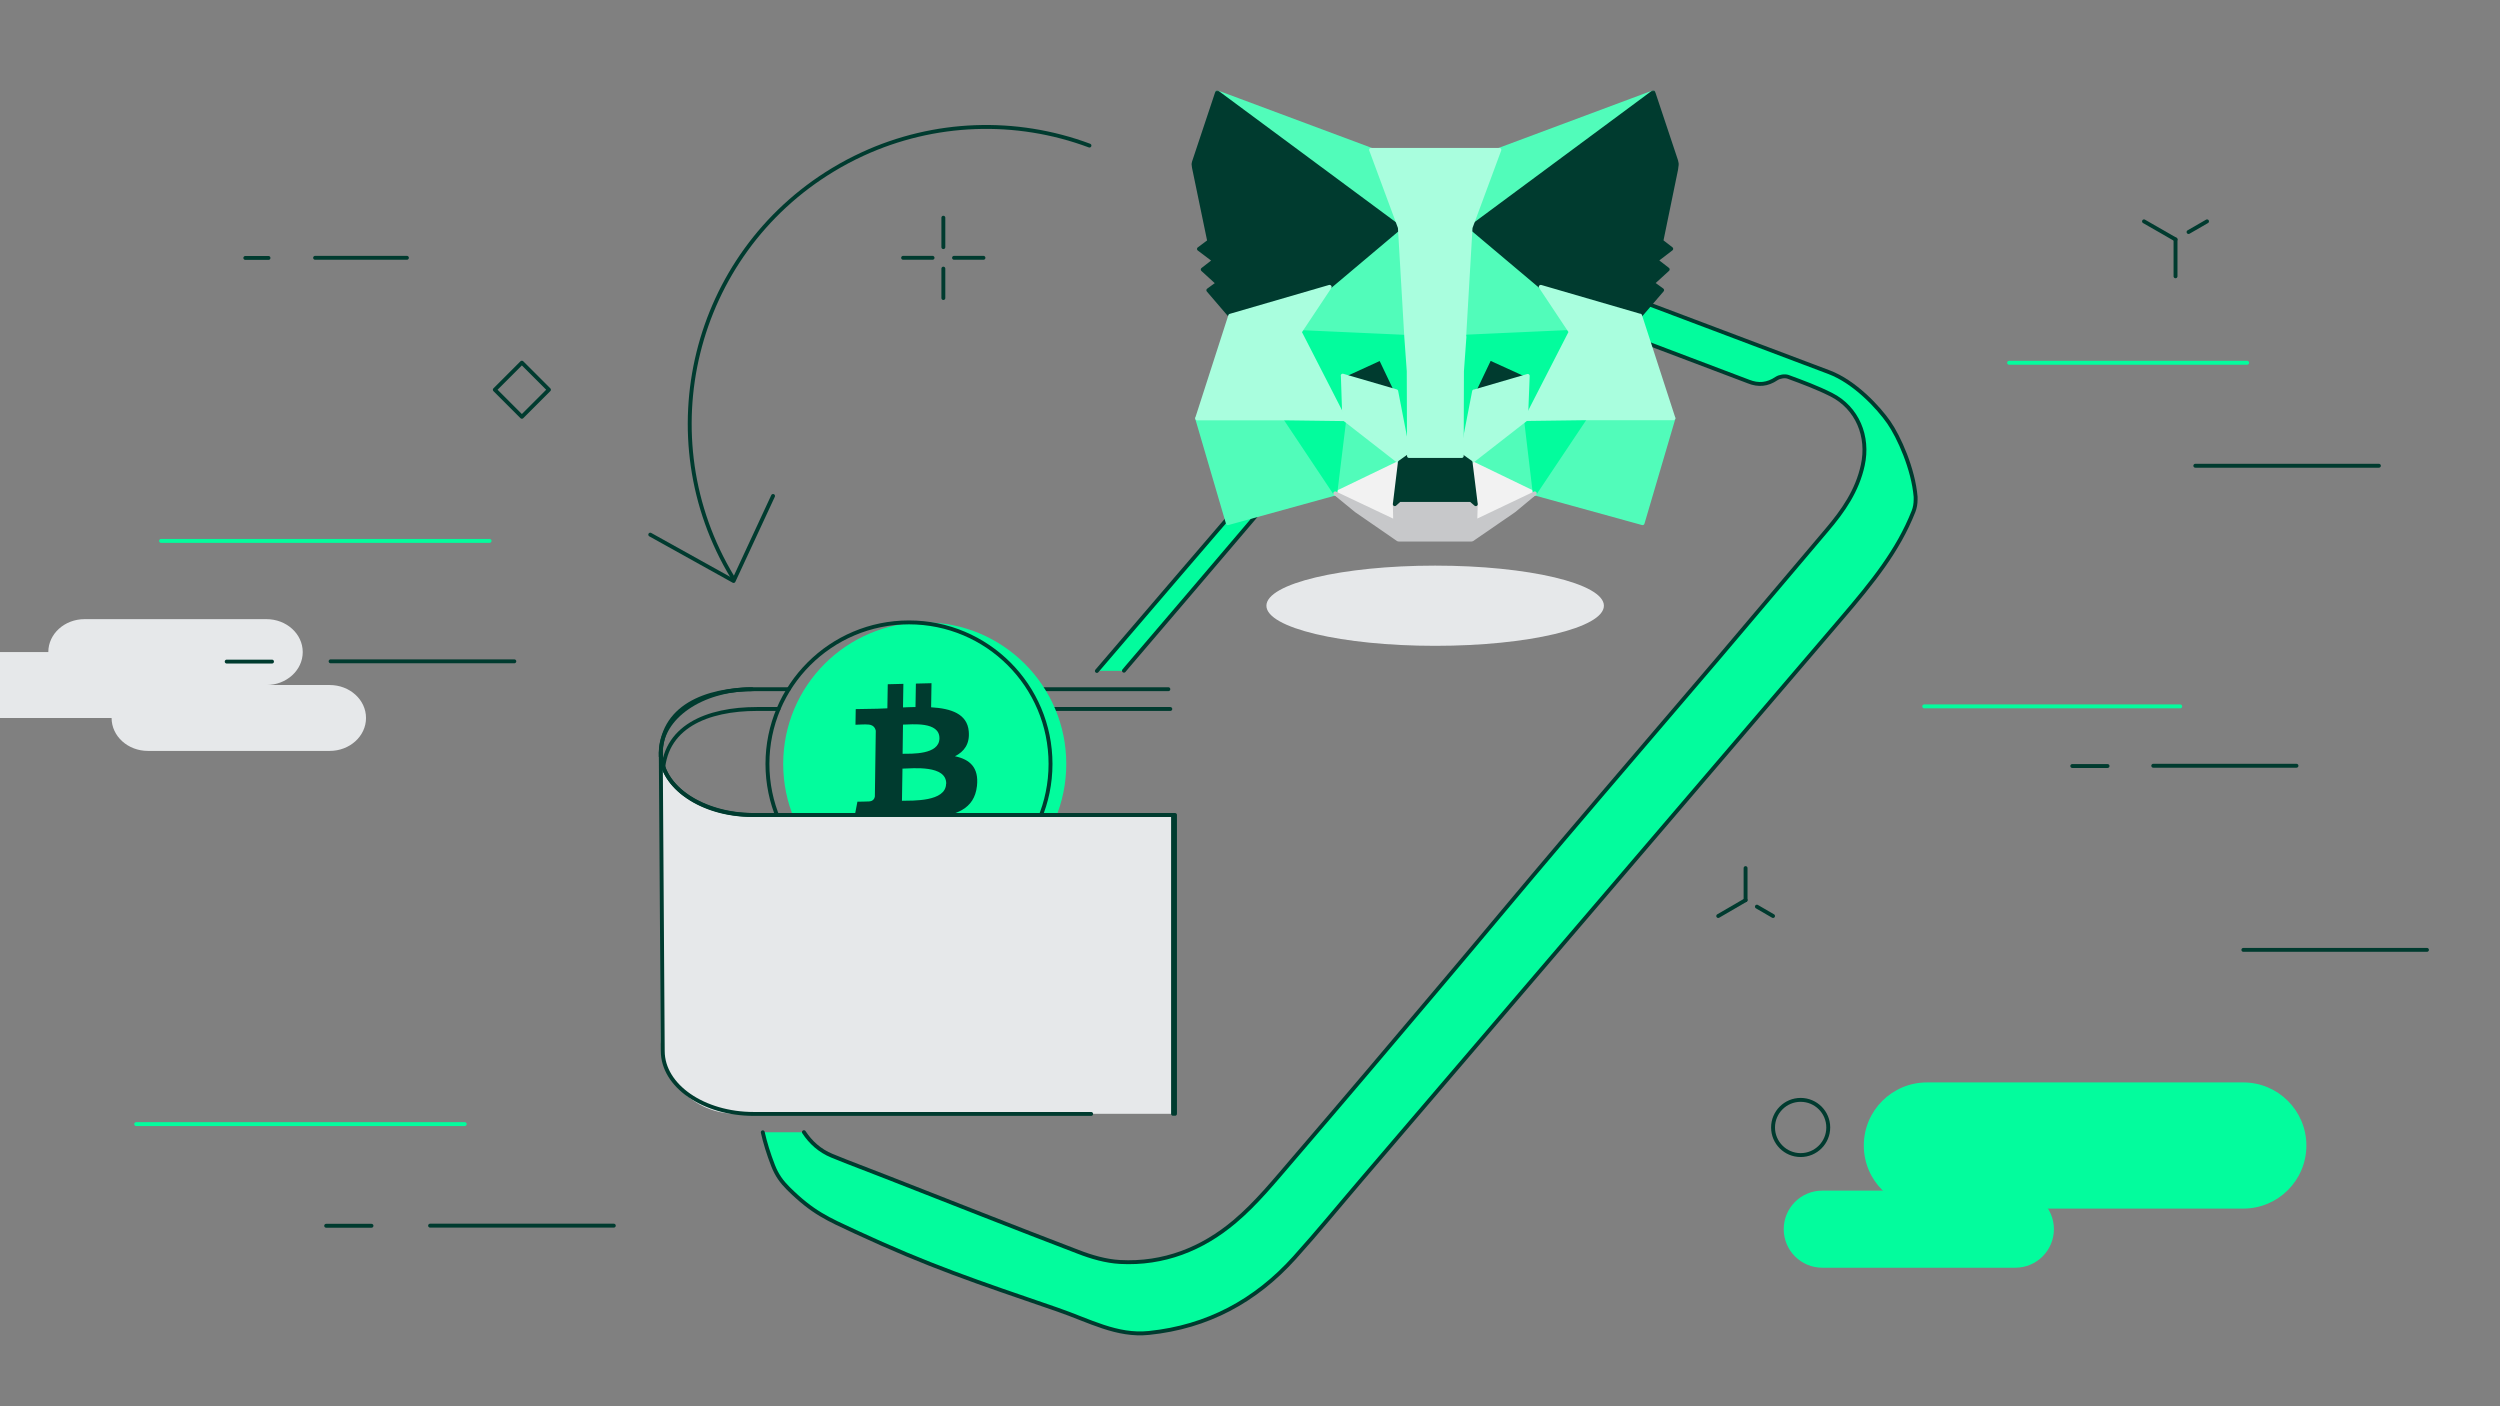 <svg width="1920" height="1080" viewBox="0 0 1920 1080" fill="none" xmlns="http://www.w3.org/2000/svg"><rect x="0" y="0" width="1920" height="1080" fill="#808080" stroke="none"/><g clip-path="url(#clip0_13_3430)"><path d="M1102.2 496C1173.78 496 1231.8 482.21 1231.8 465.2C1231.8 448.19 1173.78 434.4 1102.2 434.4C1030.62 434.4 972.6 448.19 972.6 465.2C972.6 482.21 1030.62 496 1102.2 496Z" fill="#E6E8EA"/><path d="M1382.9 887.1C1394.61 887.1 1404.1 877.609 1404.1 865.9C1404.1 854.192 1394.61 844.7 1382.9 844.7C1371.19 844.7 1361.7 854.192 1361.7 865.9C1361.7 877.609 1371.19 887.1 1382.9 887.1Z" stroke="#003B2F" stroke-width="3" stroke-linecap="round" stroke-linejoin="round"/><path d="M253.2 526.1H204.6C220 526.1 232.5 514.8 232.5 500.8C232.5 486.8 220 475.5 204.6 475.5H65C49.6 475.5 37.1 486.8 37.1 500.8H-5.8C-21.2 500.8 -33.7 512.1 -33.7 526.1C-33.7 540.1 -21.2 551.4 -5.8 551.4H85.7C85.7 565.4 98.2 576.7 113.6 576.7H253.2C268.6 576.7 281.1 565.4 281.1 551.4C281.1 537.4 268.6 526.1 253.2 526.1Z" fill="#E6E8EA"/><path d="M242 198H312.5" stroke="#003B2F" stroke-width="3" stroke-linecap="round" stroke-linejoin="round"/><path d="M188.399 198.1H206.199" stroke="#003B2F" stroke-width="3" stroke-linecap="round" stroke-linejoin="round"/><path d="M250.5 941.4H285.3" stroke="#003B2F" stroke-width="3" stroke-linecap="round" stroke-linejoin="round"/><path d="M104.6 863.3H356.9" stroke="#03FC9D" stroke-width="3" stroke-linecap="round" stroke-linejoin="round"/><path d="M330.3 941.3H471.4" stroke="#003B2F" stroke-width="3" stroke-linecap="round" stroke-linejoin="round"/><path d="M174.1 508.1H208.9" stroke="#003B2F" stroke-width="3" stroke-linecap="round" stroke-linejoin="round"/><path d="M123.7 415.4H376" stroke="#03FC9D" stroke-width="3" stroke-linecap="round" stroke-linejoin="round"/><path d="M253.899 507.9H394.999" stroke="#003B2F" stroke-width="3" stroke-linecap="round" stroke-linejoin="round"/><path d="M1722.9 729.5H1863.9" stroke="#003B2F" stroke-width="3" stroke-linecap="round" stroke-linejoin="round"/><path d="M1543 278.6H1725.8" stroke="#03FC9D" stroke-width="3" stroke-linecap="round" stroke-linejoin="round"/><path d="M1686 357.7H1827" stroke="#003B2F" stroke-width="3" stroke-linecap="round" stroke-linejoin="round"/><path d="M1319.6 703.5L1340.6 691.3" stroke="#003B2F" stroke-width="3" stroke-linecap="round" stroke-linejoin="round"/><path d="M1361.7 703.5L1349.3 696.3" stroke="#003B2F" stroke-width="3" stroke-linecap="round" stroke-linejoin="round"/><path d="M1340.6 691.3V666.7" stroke="#003B2F" stroke-width="3" stroke-linecap="round" stroke-linejoin="round"/><path d="M1399.5 973.6H1547.8C1564.15 973.6 1577.4 960.348 1577.4 944C1577.4 927.652 1564.15 914.4 1547.8 914.4H1399.5C1383.15 914.4 1369.9 927.652 1369.9 944C1369.9 960.348 1383.15 973.6 1399.5 973.6Z" fill="#03FC9D"/><path d="M1479.9 928.2H1722.8C1749.59 928.2 1771.3 906.508 1771.3 879.75C1771.3 852.992 1749.59 831.3 1722.8 831.3H1479.9C1453.11 831.3 1431.4 852.992 1431.4 879.75C1431.4 906.508 1453.11 928.2 1479.9 928.2Z" fill="#03FC9D"/><path d="M421.59 299.316L400.801 278.527L380.012 299.316L400.801 320.105L421.59 299.316Z" stroke="#003B2F" stroke-width="3" stroke-linecap="round" stroke-linejoin="round"/><path d="M1646.6 170L1670.8 183.9" stroke="#003B2F" stroke-width="3" stroke-linecap="round" stroke-linejoin="round"/><path d="M1695 170L1680.8 178.2" stroke="#003B2F" stroke-width="3" stroke-linecap="round" stroke-linejoin="round"/><path d="M1670.8 183.9V212.2" stroke="#003B2F" stroke-width="3" stroke-linecap="round" stroke-linejoin="round"/><path d="M1591.5 588.3H1618.6" stroke="#003B2F" stroke-width="3" stroke-linecap="round" stroke-linejoin="round"/><path d="M1477.8 542.5H1674.4" stroke="#03FC9D" stroke-width="3" stroke-linecap="round" stroke-linejoin="round"/><path d="M1653.7 588.1H1763.7" stroke="#003B2F" stroke-width="3" stroke-linecap="round" stroke-linejoin="round"/><path d="M724.5 167.2V189.8" stroke="#003B2F" stroke-width="3" stroke-linecap="round" stroke-linejoin="round"/><path d="M724.5 206.3V228.9" stroke="#003B2F" stroke-width="3" stroke-linecap="round" stroke-linejoin="round"/><path d="M693.6 198H716.2" stroke="#003B2F" stroke-width="3" stroke-linecap="round" stroke-linejoin="round"/><path d="M732.699 198H755.299" stroke="#003B2F" stroke-width="3" stroke-linecap="round" stroke-linejoin="round"/><path d="M605.699 529.3H579.699C541.799 529.3 507.399 542.8 507.399 580.7" stroke="#003B2F" stroke-width="3" stroke-linecap="round" stroke-linejoin="round"/><path d="M897.299 529.3H797.899" stroke="#003B2F" stroke-width="3" stroke-linecap="round" stroke-linejoin="round"/><path d="M597.899 544.5H581.299C543.399 544.5 508.999 558 508.999 595.9" stroke="#003B2F" stroke-width="3" stroke-linecap="round" stroke-linejoin="round"/><path d="M898.799 544.5H805.499" stroke="#003B2F" stroke-width="3" stroke-linecap="round" stroke-linejoin="round"/><path d="M710.199 695.4C770.232 695.4 818.899 646.733 818.899 586.7C818.899 526.667 770.232 478 710.199 478C650.166 478 601.499 526.667 601.499 586.7C601.499 646.733 650.166 695.4 710.199 695.4Z" fill="#03FC9D"/><path d="M698.099 695.4C758.133 695.4 806.799 646.733 806.799 586.7C806.799 526.667 758.133 478 698.099 478C638.066 478 589.399 526.667 589.399 586.7C589.399 646.733 638.066 695.4 698.099 695.4Z" stroke="#003B2F" stroke-width="3" stroke-linecap="round" stroke-linejoin="round"/><path d="M743.999 561.6C742.799 548.3 730.599 544.1 715.099 543.2L715.399 524.7L703.399 525L703.099 543C699.899 543 696.699 543.2 693.499 543.3L693.799 525.2L681.799 525.5L681.499 544C678.899 544.1 676.299 544.2 673.799 544.3L657.199 544.6L656.999 556.6C656.999 556.6 665.899 556.2 665.699 556.4C670.599 556.3 672.099 558.9 672.599 561.2L672.299 582.2C672.299 582.2 673.099 582.2 673.599 582.2C673.199 582.2 672.799 582.2 672.299 582.2L671.899 611.7C671.699 613.1 670.699 615.4 667.299 615.5C667.399 615.6 658.499 615.7 658.499 615.7L655.899 629.2L671.599 628.9C674.499 628.9 677.399 628.9 680.199 628.8L679.899 647.5L691.899 647.2L692.199 628.7C695.499 628.7 698.699 628.7 701.799 628.6L701.499 647L713.499 646.7L713.799 628.1C734.099 626.6 748.299 621.5 750.299 603.7C751.899 589.4 744.799 583.2 733.399 580.8C740.399 577.3 744.899 571.4 743.999 561.7V561.6ZM726.599 601.9C726.399 615.9 700.799 614.8 692.699 615L693.099 590.3C701.299 590.1 726.899 587.4 726.699 601.9H726.599ZM721.499 567.1C721.299 579.8 699.999 578.8 693.199 578.9L693.499 556.5C700.299 556.4 721.699 553.9 721.499 567.1Z" fill="#003B2F"/><path d="M507.499 577.6C507.499 604.3 538.799 625.9 577.399 625.9H900.899V855.4H565.199C533.299 855.4 507.499 829.6 507.499 797.7V577.5V577.6Z" fill="#E6E8EA"/><path d="M837.999 855.5H578.899C540.299 855.5 508.999 833.9 508.999 807.2L507.499 580.8" stroke="#003B2F" stroke-width="3" stroke-linecap="round" stroke-linejoin="round"/><path d="M507.499 578.2C507.499 604.9 540.299 625.9 578.899 625.9H902.399V855.4" stroke="#003B2F" stroke-width="3" stroke-linecap="round" stroke-linejoin="round"/><path d="M577.399 529.3C538.799 529.3 507.499 550.9 507.499 577.6C507.499 604.3 538.799 625.9 577.399 625.9H900.899V855.4" stroke="#003B2F" stroke-width="3" stroke-linecap="round" stroke-linejoin="round"/><path d="M562.599 443.3C497.499 335.6 531.999 195.5 639.699 130.4C647.099 125.9 654.699 121.9 662.499 118.3C717.399 93 780.099 90.7 836.699 111.8" stroke="#003B2F" stroke-width="3" stroke-linecap="round" stroke-linejoin="round"/><path d="M499.399 410.6L563.399 446.2L593.699 380.9" stroke="#003B2F" stroke-width="3" stroke-linecap="round" stroke-linejoin="round"/><path d="M585.8 869.5C587.6 877.6 590.2 886 593.7 895C596.6 902.4 600.4 907.6 605.4 912.6C624.5 931.3 635.7 936 656.9 945.9C713.6 972.2 748.8 983.9 812.2 1005.7C836.6 1014.1 857.6 1026.2 882.4 1023.6C927.2 1019 964.2 999 994.1 965.9C1011.9 946.2 1028.7 925.6 1046 905.4C1166.9 764.1 1287.7 622.8 1408.6 481.5C1410.5 479.2 1412.4 477 1414.4 474.7C1438.1 447 1457.6 422.8 1469.6 392.6C1470.7 389.7 1471.2 386.6 1471.2 383.6C1471.2 382.9 1471.2 382.2 1471.2 381.5C1469.4 360.1 1458.4 335.6 1450.6 324.3C1442.8 313.1 1424.5 293.2 1404.6 285.7C1341.9 262.2 1279.4 238.2 1216.5 214.9C1206 211 1194.6 208 1183.5 207.8C1132.4 206.9 1090.6 228.4 1057 265.6C1025.8 300.2 996.1 336 965.8 371.3C924.6 419.2 883.6 467.3 842.4 515.2H863.2C864.1 514.2 864.9 513.1 865.8 512.1C897.2 475.2 928.7 438.4 960.1 401.5C984.6 372.7 1008.7 343.7 1033.4 315.1C1051.2 294.4 1068 272.3 1088.4 254.4C1116.9 229.3 1150.8 214.6 1189.9 221.5C1201.5 223.5 1212.6 227.8 1224 231.9C1230 234.1 1233.8 239.9 1233.7 246.3C1233.6 251.6 1236.1 252.6 1244.3 255.8C1277.1 268.2 1310 280.6 1342.8 293.1C1350.6 296.1 1357.5 295.4 1364.4 290.8C1366.7 289.3 1370.7 288.6 1373.2 289.5C1384.4 293.6 1395.7 297.9 1406.4 303.2C1426.4 313.3 1435.6 335.3 1430.6 357.4C1426.3 376.9 1415.5 392.3 1403.1 407.1C1374.9 440.3 1347 473.6 1318.7 506.8C1279.2 553.2 1239.4 599.5 1199.9 646C1169.1 682.3 1138.7 718.8 1108 755.2C1069.8 800.3 1031.6 845.5 993.1 890.4C978.8 907 964.9 924.2 948.3 938.2C923.2 959.4 893.5 971.1 860.2 969.3C849.3 968.7 838.3 965.4 828 961.5C778.7 942.7 729.7 923.2 680.6 904C666.7 898.6 652.7 893.4 638.9 887.7C629.6 883.9 622.4 877.4 617.4 869.6H585.8V869.5Z" fill="#03FC9D"/><path d="M617.399 869.5C622.499 877.3 629.599 883.8 638.899 887.6C652.699 893.3 666.699 898.4 680.599 903.9C729.699 923.1 778.799 942.6 827.999 961.4C838.299 965.4 849.299 968.6 860.199 969.2C893.499 971 923.299 959.3 948.299 938.1C964.899 924.1 978.799 906.9 993.099 890.3C1031.6 845.5 1069.8 800.3 1108 755.1C1138.7 718.8 1169 682.2 1199.9 645.9C1239.4 599.3 1279.2 553.1 1318.7 506.7C1346.9 473.5 1374.9 440.2 1403.1 407C1415.6 392.3 1426.4 376.8 1430.6 357.3C1435.5 335.2 1426.4 313.2 1406.4 303.1C1395.7 297.7 1384.4 293.5 1373.2 289.4C1370.7 288.5 1366.7 289.2 1364.4 290.7C1357.4 295.4 1350.5 296.1 1342.8 293C1310 280.5 1277.1 268.1 1244.3 255.7C1236.1 252.6 1233.6 251.6 1233.7 246.2C1233.7 239.8 1229.9 234 1224 231.8C1212.7 227.7 1201.5 223.4 1189.9 221.4C1150.8 214.5 1116.8 229.2 1088.4 254.3C1068.1 272.2 1051.2 294.3 1033.4 315C1008.7 343.6 984.499 372.7 960.099 401.4C928.699 438.3 897.299 475.2 865.799 512C864.899 513 864.099 514.1 863.199 515.1" stroke="#003B2F" stroke-width="3" stroke-linecap="round" stroke-linejoin="round"/><path d="M842.4 515.3C883.5 467.3 924.6 419.3 965.8 371.4C996.1 336.1 1025.8 300.3 1057 265.7C1090.6 228.4 1132.4 207 1183.5 207.9C1194.6 208.1 1206 211.1 1216.5 215C1279.3 238.3 1341.9 262.3 1404.6 285.8C1424.6 293.3 1442.8 313.2 1450.6 324.4C1458.4 335.6 1469.4 360.1 1471.2 381.6C1471.2 382.3 1471.2 383 1471.2 383.7C1471.2 386.8 1470.7 389.9 1469.6 392.7C1457.7 422.9 1438.1 447.1 1414.4 474.8C1412.5 477 1410.5 479.3 1408.6 481.6C1287.8 622.9 1166.9 764.2 1046 905.5C1028.7 925.7 1011.9 946.3 994.1 966C964.2 999.2 927.2 1019.1 882.4 1023.7C857.7 1026.3 836.6 1014.2 812.2 1005.8C748.8 984 713.6 972.3 656.9 946C635.7 936.1 624.4 931.5 605.4 912.7C600.4 907.7 596.6 902.6 593.7 895.1C590.2 886.1 587.6 877.6 585.8 869.6" stroke="#003B2F" stroke-width="3" stroke-linecap="round" stroke-linejoin="round"/><mask id="mask0_13_3430" style="mask-type:luminance" maskUnits="userSpaceOnUse" x="915" y="69" width="375" height="348"><path d="M1289.4 69.5H915V416.1H1289.4V69.5Z" fill="white"/></mask><g mask="url(#mask0_13_3430)"><path d="M1269.7 70.9L1124.5 178.3L1151.5 115L1269.7 70.9Z" fill="#51FCBA" stroke="#51FCBA" stroke-width="3" stroke-linecap="round" stroke-linejoin="round"/><path d="M934.801 70.9L1078.7 179.3L1053 115L934.801 70.9Z" fill="#51FCBA" stroke="#51FCBA" stroke-width="3" stroke-linecap="round" stroke-linejoin="round"/><path d="M1217.4 320L1178.8 379L1261.5 401.8L1285.2 321.3L1217.4 320Z" fill="#51FCBA" stroke="#51FCBA" stroke-width="3" stroke-linecap="round" stroke-linejoin="round"/><path d="M919.4 321.3L943 401.8L1025.6 379L987.1 320L919.4 321.3Z" fill="#51FCBA" stroke="#51FCBA" stroke-width="3" stroke-linecap="round" stroke-linejoin="round"/><path d="M1021.1 220.3L998.101 254.9L1080 258.6L1077.3 170.5L1021.2 220.2L1021.1 220.3Z" fill="#51FCBA" stroke="#51FCBA" stroke-width="3" stroke-linecap="round" stroke-linejoin="round"/><path d="M1183.3 220.3L1126.3 169.6L1124.4 258.7L1206.3 255L1183.3 220.4V220.3Z" fill="#51FCBA" stroke="#51FCBA" stroke-width="3" stroke-linecap="round" stroke-linejoin="round"/><path d="M1025.5 379L1075.1 355.1L1032.5 321.9L1025.6 379.1L1025.5 379Z" fill="#51FCBA" stroke="#51FCBA" stroke-width="3" stroke-linecap="round" stroke-linejoin="round"/><path d="M1129.4 355.1L1178.8 379L1172.1 321.8L1129.5 355L1129.4 355.1Z" fill="#51FCBA" stroke="#51FCBA" stroke-width="3" stroke-linecap="round" stroke-linejoin="round"/><path d="M1178.8 379L1129.4 355.1L1133.4 387.2L1133 400.8L1178.8 379Z" fill="#F2F2F2" stroke="#F2F2F2" stroke-width="3" stroke-linecap="round" stroke-linejoin="round"/><path d="M1025.5 379L1071.5 400.8L1071.2 387.2L1075.1 355.1L1025.5 379Z" fill="#F2F2F2" stroke="#F2F2F2" stroke-width="3" stroke-linecap="round" stroke-linejoin="round"/><path d="M1072.4 300.6L1031.3 288.6L1060.3 275.3L1072.4 300.7V300.6Z" fill="#003B2F" stroke="#003B2F" stroke-width="3" stroke-linecap="round" stroke-linejoin="round"/><path d="M1132.1 300.6L1144.2 275.2L1173.4 288.5L1132.2 300.5L1132.1 300.6Z" fill="#003B2F" stroke="#003B2F" stroke-width="3" stroke-linecap="round" stroke-linejoin="round"/><path d="M1025.5 379L1032.7 320L987 321.3L1025.5 379Z" fill="#03FC9D" stroke="#03FC9D" stroke-width="3" stroke-linecap="round" stroke-linejoin="round"/><path d="M1171.7 320L1178.7 379L1217.3 321.3L1171.6 320H1171.7Z" fill="#03FC9D" stroke="#03FC9D" stroke-width="3" stroke-linecap="round" stroke-linejoin="round"/><path d="M1206.3 254.9L1124.4 258.6L1132 300.6L1144.1 275.2L1173.3 288.5L1206.3 254.8V254.9Z" fill="#03FC9D" stroke="#03FC9D" stroke-width="3" stroke-linecap="round" stroke-linejoin="round"/><path d="M1031.3 288.6L1060.3 275.3L1072.4 300.7L1080 258.7L998.101 255L1031.3 288.7V288.6Z" fill="#03FC9D" stroke="#03FC9D" stroke-width="3" stroke-linecap="round" stroke-linejoin="round"/><path d="M998.101 254.9L1032.4 321.8L1031.3 288.6L998.101 254.9Z" fill="#03FC9D" stroke="#03FC9D" stroke-width="3" stroke-linecap="round" stroke-linejoin="round"/><path d="M1173.3 288.6L1172 321.8L1206.3 254.9L1173.3 288.6Z" fill="#03FC9D" stroke="#03FC9D" stroke-width="3" stroke-linecap="round" stroke-linejoin="round"/><path d="M1079.9 258.7L1072.3 300.7L1081.9 350.3L1084.1 285L1079.9 258.8V258.7Z" fill="#03FC9D" stroke="#03FC9D" stroke-width="3" stroke-linecap="round" stroke-linejoin="round"/><path d="M1124.5 258.7L1120.5 284.8L1122.5 350.3L1132.1 300.7L1124.5 258.7Z" fill="#03FC9D" stroke="#03FC9D" stroke-width="3" stroke-linecap="round" stroke-linejoin="round"/><path d="M1132.1 300.6L1122.5 350.2L1129.4 355.1L1172 321.9L1173.3 288.7L1132.1 300.7V300.6Z" fill="#A9FEDE" stroke="#A9FEDE" stroke-width="3" stroke-linecap="round" stroke-linejoin="round"/><path d="M1031.3 288.6L1032.4 321.8L1075 355L1081.9 350.1L1072.3 300.5L1031.2 288.5L1031.3 288.6Z" fill="#A9FEDE" stroke="#A9FEDE" stroke-width="3" stroke-linecap="round" stroke-linejoin="round"/><path d="M1133 400.7L1133.4 387.1L1129.7 383.9H1074.8L1071.2 387.1L1071.5 400.7L1025.5 378.9L1041.6 392.1L1074.2 414.6H1130.1L1162.8 392.1L1178.7 378.9L1132.9 400.7H1133Z" fill="#C7C8CA" stroke="#C7C8CA" stroke-width="3" stroke-linecap="round" stroke-linejoin="round"/><path d="M1129.4 355.1L1122.5 350.2H1082L1075.1 355.1L1071.2 387.2L1074.8 384H1129.7L1133.4 387.2L1129.4 355.1Z" fill="#003B2F" stroke="#003B2F" stroke-width="3" stroke-linecap="round" stroke-linejoin="round"/><path d="M1275.9 185.3L1288.1 126L1269.7 70.8L1129.4 174.7L1183.4 220.2L1259.7 242.4L1276.5 222.8L1269.2 217.5L1280.8 206.9L1271.9 200L1283.5 191.1L1275.9 185.2V185.3Z" fill="#003B2F" stroke="#003B2F" stroke-width="3" stroke-linecap="round" stroke-linejoin="round"/><path d="M916.4 126L928.7 185.3L920.8 191.2L932.6 200.1L923.7 207L935.3 217.6L928 222.9L944.8 242.5L1021.1 220.3L1075.1 174.8L934.8 70.9L916.4 126.1V126Z" fill="#003B2F" stroke="#003B2F" stroke-width="3" stroke-linecap="round" stroke-linejoin="round"/><path d="M1259.6 242.5L1183.3 220.3L1206.3 254.9L1172 321.8L1217.4 321.2H1285.2L1259.6 242.4V242.5Z" fill="#A9FEDE" stroke="#A9FEDE" stroke-width="3" stroke-linecap="round" stroke-linejoin="round"/><path d="M1021.1 220.3L944.8 242.5L919.4 321.3H987.1L1032.5 321.9L998.2 255L1021.2 220.4L1021.1 220.3Z" fill="#A9FEDE" stroke="#A9FEDE" stroke-width="3" stroke-linecap="round" stroke-linejoin="round"/><path d="M1124.5 258.7L1129.4 174.8L1151.5 115.1H1053L1075.1 174.8L1080 258.7L1081.9 285L1082.1 350.2H1122.6L1122.8 285L1124.7 258.7H1124.5Z" fill="#A9FEDE" stroke="#A9FEDE" stroke-width="3" stroke-linecap="round" stroke-linejoin="round"/></g></g><defs><clipPath id="clip0_13_3430"><rect width="1920" height="1080" fill="white"/></clipPath></defs></svg>